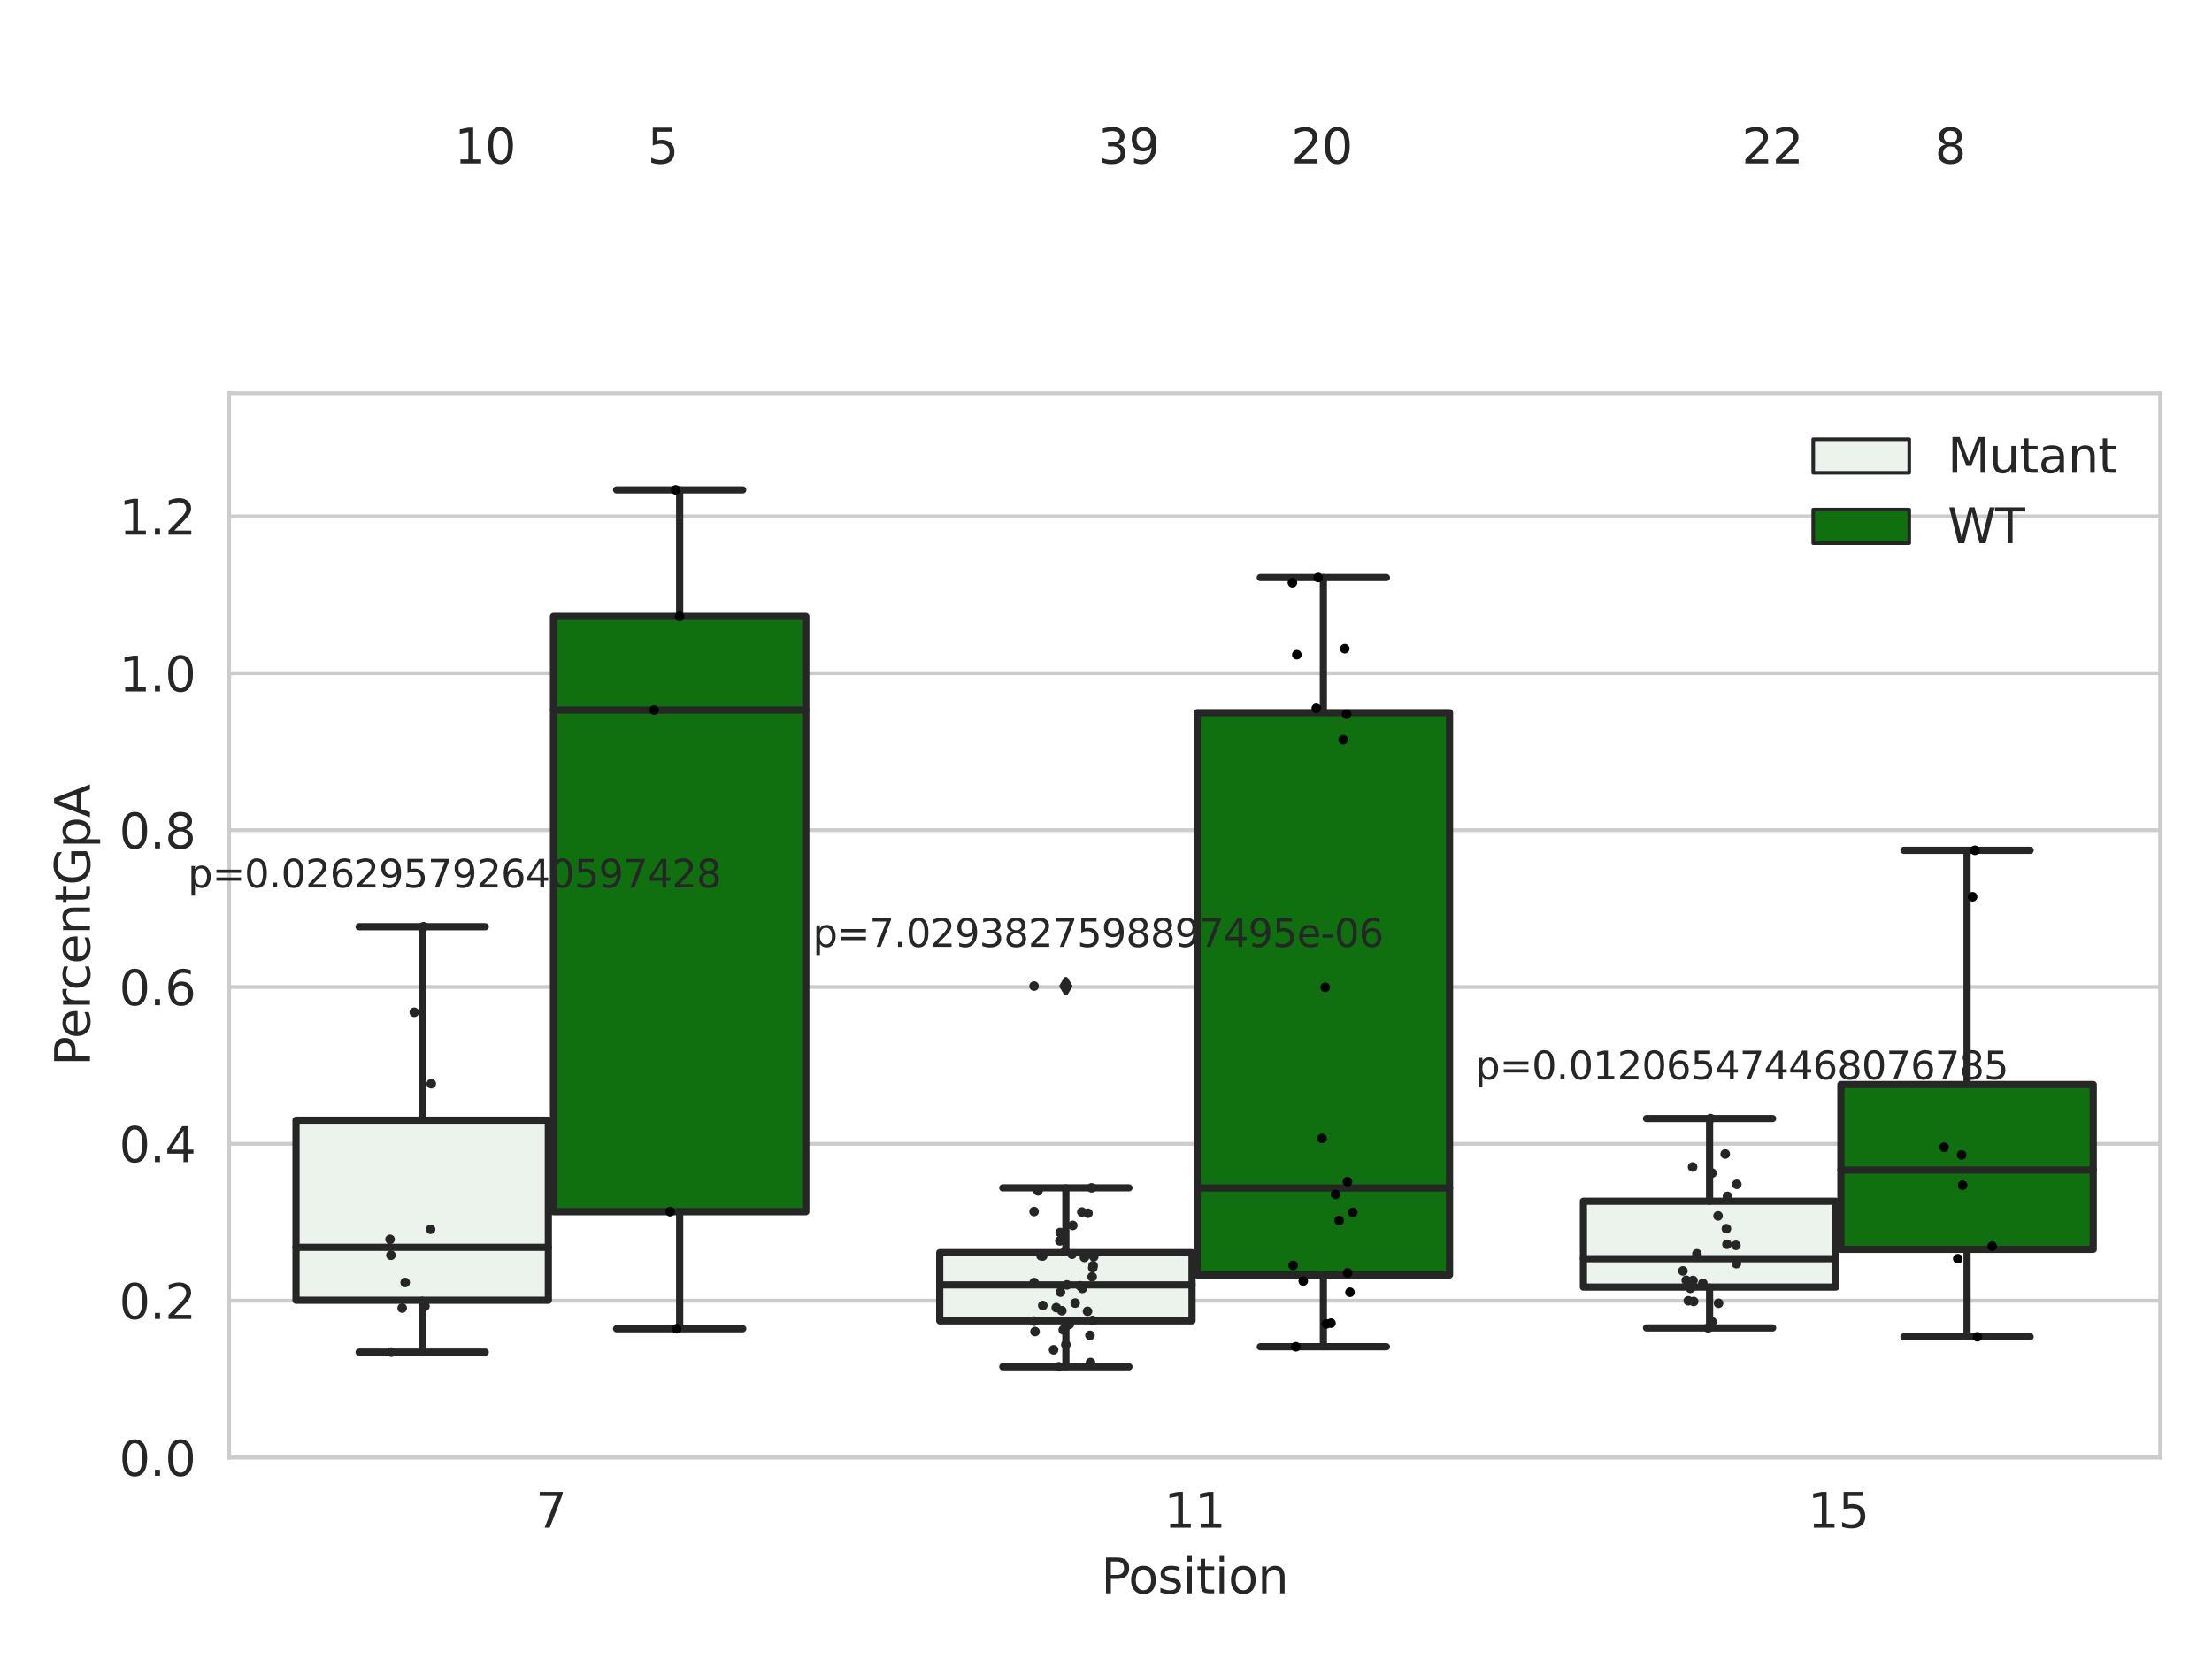 <?xml version="1.0" encoding="utf-8" standalone="no"?>
<!DOCTYPE svg PUBLIC "-//W3C//DTD SVG 1.1//EN"
  "http://www.w3.org/Graphics/SVG/1.1/DTD/svg11.dtd">
<svg xmlns:xlink="http://www.w3.org/1999/xlink" width="460.8pt" height="345.6pt" viewBox="0 0 460.8 345.6" xmlns="http://www.w3.org/2000/svg" version="1.1">
 <defs>
  <style type="text/css">*{stroke-linejoin: round; stroke-linecap: butt}</style>
 </defs>
 <g id="figure_1">
  <g id="patch_1">
   <path d="M 0 345.6 
L 460.8 345.6 
L 460.8 0 
L 0 0 
z
" style="fill: #ffffff"/>
  </g>
  <g id="axes_1">
   <g id="patch_2">
    <path d="M 47.72 303.64 
L 450 303.64 
L 450 81.89 
L 47.72 81.89 
z
" style="fill: #ffffff"/>
   </g>
   <g id="matplotlib.axis_1">
    <g id="xtick_1">
     <g id="text_1">
      <!-- 7 -->
      <g style="fill: #262626" transform="translate(111.585 318.238) scale(0.1 -0.1)">
       <defs>
        <path id="DejaVuSans-37" d="M 525 4666 
L 3525 4666 
L 3525 4397 
L 1831 0 
L 1172 0 
L 2766 4134 
L 525 4134 
L 525 4666 
z
" transform="scale(0.016)"/>
       </defs>
       <use xlink:href="#DejaVuSans-37"/>
      </g>
     </g>
    </g>
    <g id="xtick_2">
     <g id="text_2">
      <!-- 11 -->
      <g style="fill: #262626" transform="translate(242.498 318.238) scale(0.1 -0.1)">
       <defs>
        <path id="DejaVuSans-31" d="M 794 531 
L 1825 531 
L 1825 4091 
L 703 3866 
L 703 4441 
L 1819 4666 
L 2450 4666 
L 2450 531 
L 3481 531 
L 3481 0 
L 794 0 
L 794 531 
z
" transform="scale(0.016)"/>
       </defs>
       <use xlink:href="#DejaVuSans-31"/>
       <use xlink:href="#DejaVuSans-31" x="63.623"/>
      </g>
     </g>
    </g>
    <g id="xtick_3">
     <g id="text_3">
      <!-- 15 -->
      <g style="fill: #262626" transform="translate(376.591 318.238) scale(0.1 -0.1)">
       <defs>
        <path id="DejaVuSans-35" d="M 691 4666 
L 3169 4666 
L 3169 4134 
L 1269 4134 
L 1269 2991 
Q 1406 3038 1543 3061 
Q 1681 3084 1819 3084 
Q 2600 3084 3056 2656 
Q 3513 2228 3513 1497 
Q 3513 744 3044 326 
Q 2575 -91 1722 -91 
Q 1428 -91 1123 -41 
Q 819 9 494 109 
L 494 744 
Q 775 591 1075 516 
Q 1375 441 1709 441 
Q 2250 441 2565 725 
Q 2881 1009 2881 1497 
Q 2881 1984 2565 2268 
Q 2250 2553 1709 2553 
Q 1456 2553 1204 2497 
Q 953 2441 691 2322 
L 691 4666 
z
" transform="scale(0.016)"/>
       </defs>
       <use xlink:href="#DejaVuSans-31"/>
       <use xlink:href="#DejaVuSans-35" x="63.623"/>
      </g>
     </g>
    </g>
    <g id="text_4">
     <!-- Position -->
     <g style="fill: #262626" transform="translate(229.396 331.917) scale(0.1 -0.1)">
      <defs>
       <path id="DejaVuSans-50" d="M 1259 4147 
L 1259 2394 
L 2053 2394 
Q 2494 2394 2734 2622 
Q 2975 2850 2975 3272 
Q 2975 3691 2734 3919 
Q 2494 4147 2053 4147 
L 1259 4147 
z
M 628 4666 
L 2053 4666 
Q 2838 4666 3239 4311 
Q 3641 3956 3641 3272 
Q 3641 2581 3239 2228 
Q 2838 1875 2053 1875 
L 1259 1875 
L 1259 0 
L 628 0 
L 628 4666 
z
" transform="scale(0.016)"/>
       <path id="DejaVuSans-6f" d="M 1959 3097 
Q 1497 3097 1228 2736 
Q 959 2375 959 1747 
Q 959 1119 1226 758 
Q 1494 397 1959 397 
Q 2419 397 2687 759 
Q 2956 1122 2956 1747 
Q 2956 2369 2687 2733 
Q 2419 3097 1959 3097 
z
M 1959 3584 
Q 2709 3584 3137 3096 
Q 3566 2609 3566 1747 
Q 3566 888 3137 398 
Q 2709 -91 1959 -91 
Q 1206 -91 779 398 
Q 353 888 353 1747 
Q 353 2609 779 3096 
Q 1206 3584 1959 3584 
z
" transform="scale(0.016)"/>
       <path id="DejaVuSans-73" d="M 2834 3397 
L 2834 2853 
Q 2591 2978 2328 3040 
Q 2066 3103 1784 3103 
Q 1356 3103 1142 2972 
Q 928 2841 928 2578 
Q 928 2378 1081 2264 
Q 1234 2150 1697 2047 
L 1894 2003 
Q 2506 1872 2764 1633 
Q 3022 1394 3022 966 
Q 3022 478 2636 193 
Q 2250 -91 1575 -91 
Q 1294 -91 989 -36 
Q 684 19 347 128 
L 347 722 
Q 666 556 975 473 
Q 1284 391 1588 391 
Q 1994 391 2212 530 
Q 2431 669 2431 922 
Q 2431 1156 2273 1281 
Q 2116 1406 1581 1522 
L 1381 1569 
Q 847 1681 609 1914 
Q 372 2147 372 2553 
Q 372 3047 722 3315 
Q 1072 3584 1716 3584 
Q 2034 3584 2315 3537 
Q 2597 3491 2834 3397 
z
" transform="scale(0.016)"/>
       <path id="DejaVuSans-69" d="M 603 3500 
L 1178 3500 
L 1178 0 
L 603 0 
L 603 3500 
z
M 603 4863 
L 1178 4863 
L 1178 4134 
L 603 4134 
L 603 4863 
z
" transform="scale(0.016)"/>
       <path id="DejaVuSans-74" d="M 1172 4494 
L 1172 3500 
L 2356 3500 
L 2356 3053 
L 1172 3053 
L 1172 1153 
Q 1172 725 1289 603 
Q 1406 481 1766 481 
L 2356 481 
L 2356 0 
L 1766 0 
Q 1100 0 847 248 
Q 594 497 594 1153 
L 594 3053 
L 172 3053 
L 172 3500 
L 594 3500 
L 594 4494 
L 1172 4494 
z
" transform="scale(0.016)"/>
       <path id="DejaVuSans-6e" d="M 3513 2113 
L 3513 0 
L 2938 0 
L 2938 2094 
Q 2938 2591 2744 2837 
Q 2550 3084 2163 3084 
Q 1697 3084 1428 2787 
Q 1159 2491 1159 1978 
L 1159 0 
L 581 0 
L 581 3500 
L 1159 3500 
L 1159 2956 
Q 1366 3272 1645 3428 
Q 1925 3584 2291 3584 
Q 2894 3584 3203 3211 
Q 3513 2838 3513 2113 
z
" transform="scale(0.016)"/>
      </defs>
      <use xlink:href="#DejaVuSans-50"/>
      <use xlink:href="#DejaVuSans-6f" x="56.678"/>
      <use xlink:href="#DejaVuSans-73" x="117.859"/>
      <use xlink:href="#DejaVuSans-69" x="169.959"/>
      <use xlink:href="#DejaVuSans-74" x="197.742"/>
      <use xlink:href="#DejaVuSans-69" x="236.951"/>
      <use xlink:href="#DejaVuSans-6f" x="264.734"/>
      <use xlink:href="#DejaVuSans-6e" x="325.916"/>
     </g>
    </g>
   </g>
   <g id="matplotlib.axis_2">
    <g id="ytick_1">
     <g id="line2d_1">
      <path d="M 47.72 303.64 
L 450 303.64 
" clip-path="url(#p352958793d)" style="fill: none; stroke: #cccccc; stroke-width: 0.8; stroke-linecap: round"/>
     </g>
     <g id="text_5">
      <!-- 0.0 -->
      <g style="fill: #262626" transform="translate(24.817 307.439) scale(0.1 -0.1)">
       <defs>
        <path id="DejaVuSans-30" d="M 2034 4250 
Q 1547 4250 1301 3770 
Q 1056 3291 1056 2328 
Q 1056 1369 1301 889 
Q 1547 409 2034 409 
Q 2525 409 2770 889 
Q 3016 1369 3016 2328 
Q 3016 3291 2770 3770 
Q 2525 4250 2034 4250 
z
M 2034 4750 
Q 2819 4750 3233 4129 
Q 3647 3509 3647 2328 
Q 3647 1150 3233 529 
Q 2819 -91 2034 -91 
Q 1250 -91 836 529 
Q 422 1150 422 2328 
Q 422 3509 836 4129 
Q 1250 4750 2034 4750 
z
" transform="scale(0.016)"/>
        <path id="DejaVuSans-2e" d="M 684 794 
L 1344 794 
L 1344 0 
L 684 0 
L 684 794 
z
" transform="scale(0.016)"/>
       </defs>
       <use xlink:href="#DejaVuSans-30"/>
       <use xlink:href="#DejaVuSans-2e" x="63.623"/>
       <use xlink:href="#DejaVuSans-30" x="95.41"/>
      </g>
     </g>
    </g>
    <g id="ytick_2">
     <g id="line2d_2">
      <path d="M 47.72 270.963 
L 450 270.963 
" clip-path="url(#p352958793d)" style="fill: none; stroke: #cccccc; stroke-width: 0.8; stroke-linecap: round"/>
     </g>
     <g id="text_6">
      <!-- 0.2 -->
      <g style="fill: #262626" transform="translate(24.817 274.762) scale(0.1 -0.1)">
       <defs>
        <path id="DejaVuSans-32" d="M 1228 531 
L 3431 531 
L 3431 0 
L 469 0 
L 469 531 
Q 828 903 1448 1529 
Q 2069 2156 2228 2338 
Q 2531 2678 2651 2914 
Q 2772 3150 2772 3378 
Q 2772 3750 2511 3984 
Q 2250 4219 1831 4219 
Q 1534 4219 1204 4116 
Q 875 4013 500 3803 
L 500 4441 
Q 881 4594 1212 4672 
Q 1544 4750 1819 4750 
Q 2544 4750 2975 4387 
Q 3406 4025 3406 3419 
Q 3406 3131 3298 2873 
Q 3191 2616 2906 2266 
Q 2828 2175 2409 1742 
Q 1991 1309 1228 531 
z
" transform="scale(0.016)"/>
       </defs>
       <use xlink:href="#DejaVuSans-30"/>
       <use xlink:href="#DejaVuSans-2e" x="63.623"/>
       <use xlink:href="#DejaVuSans-32" x="95.41"/>
      </g>
     </g>
    </g>
    <g id="ytick_3">
     <g id="line2d_3">
      <path d="M 47.72 238.286 
L 450 238.286 
" clip-path="url(#p352958793d)" style="fill: none; stroke: #cccccc; stroke-width: 0.8; stroke-linecap: round"/>
     </g>
     <g id="text_7">
      <!-- 0.4 -->
      <g style="fill: #262626" transform="translate(24.817 242.085) scale(0.1 -0.1)">
       <defs>
        <path id="DejaVuSans-34" d="M 2419 4116 
L 825 1625 
L 2419 1625 
L 2419 4116 
z
M 2253 4666 
L 3047 4666 
L 3047 1625 
L 3713 1625 
L 3713 1100 
L 3047 1100 
L 3047 0 
L 2419 0 
L 2419 1100 
L 313 1100 
L 313 1709 
L 2253 4666 
z
" transform="scale(0.016)"/>
       </defs>
       <use xlink:href="#DejaVuSans-30"/>
       <use xlink:href="#DejaVuSans-2e" x="63.623"/>
       <use xlink:href="#DejaVuSans-34" x="95.41"/>
      </g>
     </g>
    </g>
    <g id="ytick_4">
     <g id="line2d_4">
      <path d="M 47.72 205.609 
L 450 205.609 
" clip-path="url(#p352958793d)" style="fill: none; stroke: #cccccc; stroke-width: 0.8; stroke-linecap: round"/>
     </g>
     <g id="text_8">
      <!-- 0.6 -->
      <g style="fill: #262626" transform="translate(24.817 209.408) scale(0.1 -0.1)">
       <defs>
        <path id="DejaVuSans-36" d="M 2113 2584 
Q 1688 2584 1439 2293 
Q 1191 2003 1191 1497 
Q 1191 994 1439 701 
Q 1688 409 2113 409 
Q 2538 409 2786 701 
Q 3034 994 3034 1497 
Q 3034 2003 2786 2293 
Q 2538 2584 2113 2584 
z
M 3366 4563 
L 3366 3988 
Q 3128 4100 2886 4159 
Q 2644 4219 2406 4219 
Q 1781 4219 1451 3797 
Q 1122 3375 1075 2522 
Q 1259 2794 1537 2939 
Q 1816 3084 2150 3084 
Q 2853 3084 3261 2657 
Q 3669 2231 3669 1497 
Q 3669 778 3244 343 
Q 2819 -91 2113 -91 
Q 1303 -91 875 529 
Q 447 1150 447 2328 
Q 447 3434 972 4092 
Q 1497 4750 2381 4750 
Q 2619 4750 2861 4703 
Q 3103 4656 3366 4563 
z
" transform="scale(0.016)"/>
       </defs>
       <use xlink:href="#DejaVuSans-30"/>
       <use xlink:href="#DejaVuSans-2e" x="63.623"/>
       <use xlink:href="#DejaVuSans-36" x="95.41"/>
      </g>
     </g>
    </g>
    <g id="ytick_5">
     <g id="line2d_5">
      <path d="M 47.72 172.932 
L 450 172.932 
" clip-path="url(#p352958793d)" style="fill: none; stroke: #cccccc; stroke-width: 0.8; stroke-linecap: round"/>
     </g>
     <g id="text_9">
      <!-- 0.8 -->
      <g style="fill: #262626" transform="translate(24.817 176.731) scale(0.1 -0.1)">
       <defs>
        <path id="DejaVuSans-38" d="M 2034 2216 
Q 1584 2216 1326 1975 
Q 1069 1734 1069 1313 
Q 1069 891 1326 650 
Q 1584 409 2034 409 
Q 2484 409 2743 651 
Q 3003 894 3003 1313 
Q 3003 1734 2745 1975 
Q 2488 2216 2034 2216 
z
M 1403 2484 
Q 997 2584 770 2862 
Q 544 3141 544 3541 
Q 544 4100 942 4425 
Q 1341 4750 2034 4750 
Q 2731 4750 3128 4425 
Q 3525 4100 3525 3541 
Q 3525 3141 3298 2862 
Q 3072 2584 2669 2484 
Q 3125 2378 3379 2068 
Q 3634 1759 3634 1313 
Q 3634 634 3220 271 
Q 2806 -91 2034 -91 
Q 1263 -91 848 271 
Q 434 634 434 1313 
Q 434 1759 690 2068 
Q 947 2378 1403 2484 
z
M 1172 3481 
Q 1172 3119 1398 2916 
Q 1625 2713 2034 2713 
Q 2441 2713 2670 2916 
Q 2900 3119 2900 3481 
Q 2900 3844 2670 4047 
Q 2441 4250 2034 4250 
Q 1625 4250 1398 4047 
Q 1172 3844 1172 3481 
z
" transform="scale(0.016)"/>
       </defs>
       <use xlink:href="#DejaVuSans-30"/>
       <use xlink:href="#DejaVuSans-2e" x="63.623"/>
       <use xlink:href="#DejaVuSans-38" x="95.41"/>
      </g>
     </g>
    </g>
    <g id="ytick_6">
     <g id="line2d_6">
      <path d="M 47.72 140.255 
L 450 140.255 
" clip-path="url(#p352958793d)" style="fill: none; stroke: #cccccc; stroke-width: 0.8; stroke-linecap: round"/>
     </g>
     <g id="text_10">
      <!-- 1.0 -->
      <g style="fill: #262626" transform="translate(24.817 144.055) scale(0.1 -0.1)">
       <use xlink:href="#DejaVuSans-31"/>
       <use xlink:href="#DejaVuSans-2e" x="63.623"/>
       <use xlink:href="#DejaVuSans-30" x="95.41"/>
      </g>
     </g>
    </g>
    <g id="ytick_7">
     <g id="line2d_7">
      <path d="M 47.72 107.578 
L 450 107.578 
" clip-path="url(#p352958793d)" style="fill: none; stroke: #cccccc; stroke-width: 0.8; stroke-linecap: round"/>
     </g>
     <g id="text_11">
      <!-- 1.2 -->
      <g style="fill: #262626" transform="translate(24.817 111.378) scale(0.1 -0.1)">
       <use xlink:href="#DejaVuSans-31"/>
       <use xlink:href="#DejaVuSans-2e" x="63.623"/>
       <use xlink:href="#DejaVuSans-32" x="95.41"/>
      </g>
     </g>
    </g>
    <g id="text_12">
     <!-- PercentGpA -->
     <g style="fill: #262626" transform="translate(18.737 222.042) rotate(-90) scale(0.1 -0.1)">
      <defs>
       <path id="DejaVuSans-65" d="M 3597 1894 
L 3597 1613 
L 953 1613 
Q 991 1019 1311 708 
Q 1631 397 2203 397 
Q 2534 397 2845 478 
Q 3156 559 3463 722 
L 3463 178 
Q 3153 47 2828 -22 
Q 2503 -91 2169 -91 
Q 1331 -91 842 396 
Q 353 884 353 1716 
Q 353 2575 817 3079 
Q 1281 3584 2069 3584 
Q 2775 3584 3186 3129 
Q 3597 2675 3597 1894 
z
M 3022 2063 
Q 3016 2534 2758 2815 
Q 2500 3097 2075 3097 
Q 1594 3097 1305 2825 
Q 1016 2553 972 2059 
L 3022 2063 
z
" transform="scale(0.016)"/>
       <path id="DejaVuSans-72" d="M 2631 2963 
Q 2534 3019 2420 3045 
Q 2306 3072 2169 3072 
Q 1681 3072 1420 2755 
Q 1159 2438 1159 1844 
L 1159 0 
L 581 0 
L 581 3500 
L 1159 3500 
L 1159 2956 
Q 1341 3275 1631 3429 
Q 1922 3584 2338 3584 
Q 2397 3584 2469 3576 
Q 2541 3569 2628 3553 
L 2631 2963 
z
" transform="scale(0.016)"/>
       <path id="DejaVuSans-63" d="M 3122 3366 
L 3122 2828 
Q 2878 2963 2633 3030 
Q 2388 3097 2138 3097 
Q 1578 3097 1268 2742 
Q 959 2388 959 1747 
Q 959 1106 1268 751 
Q 1578 397 2138 397 
Q 2388 397 2633 464 
Q 2878 531 3122 666 
L 3122 134 
Q 2881 22 2623 -34 
Q 2366 -91 2075 -91 
Q 1284 -91 818 406 
Q 353 903 353 1747 
Q 353 2603 823 3093 
Q 1294 3584 2113 3584 
Q 2378 3584 2631 3529 
Q 2884 3475 3122 3366 
z
" transform="scale(0.016)"/>
       <path id="DejaVuSans-47" d="M 3809 666 
L 3809 1919 
L 2778 1919 
L 2778 2438 
L 4434 2438 
L 4434 434 
Q 4069 175 3628 42 
Q 3188 -91 2688 -91 
Q 1594 -91 976 548 
Q 359 1188 359 2328 
Q 359 3472 976 4111 
Q 1594 4750 2688 4750 
Q 3144 4750 3555 4637 
Q 3966 4525 4313 4306 
L 4313 3634 
Q 3963 3931 3569 4081 
Q 3175 4231 2741 4231 
Q 1884 4231 1454 3753 
Q 1025 3275 1025 2328 
Q 1025 1384 1454 906 
Q 1884 428 2741 428 
Q 3075 428 3337 486 
Q 3600 544 3809 666 
z
" transform="scale(0.016)"/>
       <path id="DejaVuSans-70" d="M 1159 525 
L 1159 -1331 
L 581 -1331 
L 581 3500 
L 1159 3500 
L 1159 2969 
Q 1341 3281 1617 3432 
Q 1894 3584 2278 3584 
Q 2916 3584 3314 3078 
Q 3713 2572 3713 1747 
Q 3713 922 3314 415 
Q 2916 -91 2278 -91 
Q 1894 -91 1617 61 
Q 1341 213 1159 525 
z
M 3116 1747 
Q 3116 2381 2855 2742 
Q 2594 3103 2138 3103 
Q 1681 3103 1420 2742 
Q 1159 2381 1159 1747 
Q 1159 1113 1420 752 
Q 1681 391 2138 391 
Q 2594 391 2855 752 
Q 3116 1113 3116 1747 
z
" transform="scale(0.016)"/>
       <path id="DejaVuSans-41" d="M 2188 4044 
L 1331 1722 
L 3047 1722 
L 2188 4044 
z
M 1831 4666 
L 2547 4666 
L 4325 0 
L 3669 0 
L 3244 1197 
L 1141 1197 
L 716 0 
L 50 0 
L 1831 4666 
z
" transform="scale(0.016)"/>
      </defs>
      <use xlink:href="#DejaVuSans-50"/>
      <use xlink:href="#DejaVuSans-65" x="56.678"/>
      <use xlink:href="#DejaVuSans-72" x="118.201"/>
      <use xlink:href="#DejaVuSans-63" x="157.064"/>
      <use xlink:href="#DejaVuSans-65" x="212.045"/>
      <use xlink:href="#DejaVuSans-6e" x="273.568"/>
      <use xlink:href="#DejaVuSans-74" x="336.947"/>
      <use xlink:href="#DejaVuSans-47" x="376.156"/>
      <use xlink:href="#DejaVuSans-70" x="453.646"/>
      <use xlink:href="#DejaVuSans-41" x="517.123"/>
     </g>
    </g>
   </g>
   <g id="patch_3">
    <path d="M 61.666 270.866 
L 114.23 270.866 
L 114.23 233.344 
L 61.666 233.344 
L 61.666 270.866 
z
" clip-path="url(#p352958793d)" style="fill: #ecf2ec; stroke: #262626; stroke-width: 1.5; stroke-linejoin: miter"/>
   </g>
   <g id="patch_4">
    <path d="M 115.303 252.413 
L 167.868 252.413 
L 167.868 128.39 
L 115.303 128.39 
L 115.303 252.413 
z
" clip-path="url(#p352958793d)" style="fill: #107010; stroke: #262626; stroke-width: 1.5; stroke-linejoin: miter"/>
   </g>
   <g id="patch_5">
    <path d="M 195.759 275.15 
L 248.324 275.15 
L 248.324 260.952 
L 195.759 260.952 
L 195.759 275.15 
z
" clip-path="url(#p352958793d)" style="fill: #ecf2ec; stroke: #262626; stroke-width: 1.5; stroke-linejoin: miter"/>
   </g>
   <g id="patch_6">
    <path d="M 249.396 265.592 
L 301.961 265.592 
L 301.961 148.47 
L 249.396 148.47 
L 249.396 265.592 
z
" clip-path="url(#p352958793d)" style="fill: #107010; stroke: #262626; stroke-width: 1.5; stroke-linejoin: miter"/>
   </g>
   <g id="patch_7">
    <path d="M 329.852 268.126 
L 382.417 268.126 
L 382.417 250.243 
L 329.852 250.243 
L 329.852 268.126 
z
" clip-path="url(#p352958793d)" style="fill: #ecf2ec; stroke: #262626; stroke-width: 1.5; stroke-linejoin: miter"/>
   </g>
   <g id="patch_8">
    <path d="M 383.49 260.255 
L 436.054 260.255 
L 436.054 225.936 
L 383.49 225.936 
L 383.49 260.255 
z
" clip-path="url(#p352958793d)" style="fill: #107010; stroke: #262626; stroke-width: 1.5; stroke-linejoin: miter"/>
   </g>
   <g id="patch_9">
    <path d="M 114.767 303.64 
L 114.767 303.64 
L 114.767 303.64 
L 114.767 303.64 
z
" clip-path="url(#p352958793d)" style="fill: #ecf2ec; stroke: #262626; stroke-width: 0.75; stroke-linejoin: miter"/>
   </g>
   <g id="patch_10">
    <path d="M 114.767 303.64 
L 114.767 303.64 
L 114.767 303.64 
L 114.767 303.64 
z
" clip-path="url(#p352958793d)" style="fill: #107010; stroke: #262626; stroke-width: 0.75; stroke-linejoin: miter"/>
   </g>
   <g id="PathCollection_1"/>
   <g id="PathCollection_2"/>
   <g id="line2d_8">
    <path d="M 87.948 270.866 
L 87.948 281.676 
" clip-path="url(#p352958793d)" style="fill: none; stroke: #262626; stroke-width: 1.5; stroke-linecap: round"/>
   </g>
   <g id="line2d_9">
    <path d="M 87.948 233.344 
L 87.948 193.05 
" clip-path="url(#p352958793d)" style="fill: none; stroke: #262626; stroke-width: 1.5; stroke-linecap: round"/>
   </g>
   <g id="line2d_10">
    <path d="M 74.807 281.676 
L 101.089 281.676 
" clip-path="url(#p352958793d)" style="fill: none; stroke: #262626; stroke-width: 1.5; stroke-linecap: round"/>
   </g>
   <g id="line2d_11">
    <path d="M 74.807 193.05 
L 101.089 193.05 
" clip-path="url(#p352958793d)" style="fill: none; stroke: #262626; stroke-width: 1.5; stroke-linecap: round"/>
   </g>
   <g id="line2d_12"/>
   <g id="line2d_13">
    <path d="M 141.585 252.413 
L 141.585 276.8 
" clip-path="url(#p352958793d)" style="fill: none; stroke: #262626; stroke-width: 1.5; stroke-linecap: round"/>
   </g>
   <g id="line2d_14">
    <path d="M 141.585 128.39 
L 141.585 102.049 
" clip-path="url(#p352958793d)" style="fill: none; stroke: #262626; stroke-width: 1.5; stroke-linecap: round"/>
   </g>
   <g id="line2d_15">
    <path d="M 128.444 276.8 
L 154.726 276.8 
" clip-path="url(#p352958793d)" style="fill: none; stroke: #262626; stroke-width: 1.5; stroke-linecap: round"/>
   </g>
   <g id="line2d_16">
    <path d="M 128.444 102.049 
L 154.726 102.049 
" clip-path="url(#p352958793d)" style="fill: none; stroke: #262626; stroke-width: 1.5; stroke-linecap: round"/>
   </g>
   <g id="line2d_17"/>
   <g id="line2d_18">
    <path d="M 222.041 275.15 
L 222.041 284.726 
" clip-path="url(#p352958793d)" style="fill: none; stroke: #262626; stroke-width: 1.5; stroke-linecap: round"/>
   </g>
   <g id="line2d_19">
    <path d="M 222.041 260.952 
L 222.041 247.449 
" clip-path="url(#p352958793d)" style="fill: none; stroke: #262626; stroke-width: 1.5; stroke-linecap: round"/>
   </g>
   <g id="line2d_20">
    <path d="M 208.9 284.726 
L 235.182 284.726 
" clip-path="url(#p352958793d)" style="fill: none; stroke: #262626; stroke-width: 1.5; stroke-linecap: round"/>
   </g>
   <g id="line2d_21">
    <path d="M 208.9 247.449 
L 235.182 247.449 
" clip-path="url(#p352958793d)" style="fill: none; stroke: #262626; stroke-width: 1.5; stroke-linecap: round"/>
   </g>
   <g id="line2d_22">
    <defs>
     <path id="m4756ca66ee" d="M -0 1.414 
L 0.849 0 
L 0 -1.414 
L -0.849 -0 
z
" style="stroke: #262626; stroke-linejoin: miter"/>
    </defs>
    <g clip-path="url(#p352958793d)">
     <use xlink:href="#m4756ca66ee" x="222.041" y="205.419" style="fill: #262626; stroke: #262626; stroke-linejoin: miter"/>
    </g>
   </g>
   <g id="line2d_23">
    <path d="M 275.679 265.592 
L 275.679 280.554 
" clip-path="url(#p352958793d)" style="fill: none; stroke: #262626; stroke-width: 1.5; stroke-linecap: round"/>
   </g>
   <g id="line2d_24">
    <path d="M 275.679 148.47 
L 275.679 120.313 
" clip-path="url(#p352958793d)" style="fill: none; stroke: #262626; stroke-width: 1.5; stroke-linecap: round"/>
   </g>
   <g id="line2d_25">
    <path d="M 262.538 280.554 
L 288.82 280.554 
" clip-path="url(#p352958793d)" style="fill: none; stroke: #262626; stroke-width: 1.5; stroke-linecap: round"/>
   </g>
   <g id="line2d_26">
    <path d="M 262.538 120.313 
L 288.82 120.313 
" clip-path="url(#p352958793d)" style="fill: none; stroke: #262626; stroke-width: 1.5; stroke-linecap: round"/>
   </g>
   <g id="line2d_27"/>
   <g id="line2d_28">
    <path d="M 356.135 268.126 
L 356.135 276.628 
" clip-path="url(#p352958793d)" style="fill: none; stroke: #262626; stroke-width: 1.5; stroke-linecap: round"/>
   </g>
   <g id="line2d_29">
    <path d="M 356.135 250.243 
L 356.135 233.008 
" clip-path="url(#p352958793d)" style="fill: none; stroke: #262626; stroke-width: 1.5; stroke-linecap: round"/>
   </g>
   <g id="line2d_30">
    <path d="M 342.994 276.628 
L 369.276 276.628 
" clip-path="url(#p352958793d)" style="fill: none; stroke: #262626; stroke-width: 1.5; stroke-linecap: round"/>
   </g>
   <g id="line2d_31">
    <path d="M 342.994 233.008 
L 369.276 233.008 
" clip-path="url(#p352958793d)" style="fill: none; stroke: #262626; stroke-width: 1.5; stroke-linecap: round"/>
   </g>
   <g id="line2d_32"/>
   <g id="line2d_33">
    <path d="M 409.772 260.255 
L 409.772 278.479 
" clip-path="url(#p352958793d)" style="fill: none; stroke: #262626; stroke-width: 1.5; stroke-linecap: round"/>
   </g>
   <g id="line2d_34">
    <path d="M 409.772 225.936 
L 409.772 177.131 
" clip-path="url(#p352958793d)" style="fill: none; stroke: #262626; stroke-width: 1.5; stroke-linecap: round"/>
   </g>
   <g id="line2d_35">
    <path d="M 396.631 278.479 
L 422.913 278.479 
" clip-path="url(#p352958793d)" style="fill: none; stroke: #262626; stroke-width: 1.5; stroke-linecap: round"/>
   </g>
   <g id="line2d_36">
    <path d="M 396.631 177.131 
L 422.913 177.131 
" clip-path="url(#p352958793d)" style="fill: none; stroke: #262626; stroke-width: 1.5; stroke-linecap: round"/>
   </g>
   <g id="line2d_37"/>
   <g id="line2d_38">
    <path d="M 61.666 259.84 
L 114.23 259.84 
" clip-path="url(#p352958793d)" style="fill: none; stroke: #262626; stroke-width: 1.5; stroke-linecap: round"/>
   </g>
   <g id="line2d_39">
    <path d="M 115.303 147.918 
L 167.868 147.918 
" clip-path="url(#p352958793d)" style="fill: none; stroke: #262626; stroke-width: 1.5; stroke-linecap: round"/>
   </g>
   <g id="line2d_40">
    <path d="M 195.759 267.673 
L 248.324 267.673 
" clip-path="url(#p352958793d)" style="fill: none; stroke: #262626; stroke-width: 1.5; stroke-linecap: round"/>
   </g>
   <g id="line2d_41">
    <path d="M 249.396 247.487 
L 301.961 247.487 
" clip-path="url(#p352958793d)" style="fill: none; stroke: #262626; stroke-width: 1.5; stroke-linecap: round"/>
   </g>
   <g id="line2d_42">
    <path d="M 329.852 262.217 
L 382.417 262.217 
" clip-path="url(#p352958793d)" style="fill: none; stroke: #262626; stroke-width: 1.5; stroke-linecap: round"/>
   </g>
   <g id="line2d_43">
    <path d="M 383.49 243.748 
L 436.054 243.748 
" clip-path="url(#p352958793d)" style="fill: none; stroke: #262626; stroke-width: 1.5; stroke-linecap: round"/>
   </g>
   <g id="patch_11">
    <path d="M 47.72 303.64 
L 47.72 81.89 
" style="fill: none; stroke: #cccccc; stroke-width: 0.8; stroke-linejoin: miter; stroke-linecap: square"/>
   </g>
   <g id="patch_12">
    <path d="M 450 303.64 
L 450 81.89 
" style="fill: none; stroke: #cccccc; stroke-width: 0.8; stroke-linejoin: miter; stroke-linecap: square"/>
   </g>
   <g id="patch_13">
    <path d="M 47.72 303.64 
L 450 303.64 
" style="fill: none; stroke: #cccccc; stroke-width: 0.8; stroke-linejoin: miter; stroke-linecap: square"/>
   </g>
   <g id="patch_14">
    <path d="M 47.72 81.89 
L 450 81.89 
" style="fill: none; stroke: #cccccc; stroke-width: 0.8; stroke-linejoin: miter; stroke-linecap: square"/>
   </g>
   <g id="PathCollection_3">
    <defs>
     <path id="C0_0_f95810f652" d="M 0 1 
C 0.265 1 0.52 0.895 0.707 0.707 
C 0.895 0.52 1 0.265 1 -0 
C 1 -0.265 0.895 -0.52 0.707 -0.707 
C 0.52 -0.895 0.265 -1 0 -1 
C -0.265 -1 -0.52 -0.895 -0.707 -0.707 
C -0.895 -0.52 -1 -0.265 -1 0 
C -1 0.265 -0.895 0.52 -0.707 0.707 
C -0.52 0.895 -0.265 1 0 1 
z
"/>
    </defs>
    <g clip-path="url(#p352958793d)">
     <use xlink:href="#C0_0_f95810f652" x="88.223" y="193.05" style="fill: #262626"/>
    </g>
    <g clip-path="url(#p352958793d)">
     <use xlink:href="#C0_0_f95810f652" x="81.253" y="258.189" style="fill: #262626"/>
    </g>
    <g clip-path="url(#p352958793d)">
     <use xlink:href="#C0_0_f95810f652" x="88.527" y="272.099" style="fill: #262626"/>
    </g>
    <g clip-path="url(#p352958793d)">
     <use xlink:href="#C0_0_f95810f652" x="81.437" y="261.492" style="fill: #262626"/>
    </g>
    <g clip-path="url(#p352958793d)">
     <use xlink:href="#C0_0_f95810f652" x="89.697" y="256.086" style="fill: #262626"/>
    </g>
    <g clip-path="url(#p352958793d)">
     <use xlink:href="#C0_0_f95810f652" x="89.842" y="225.763" style="fill: #262626"/>
    </g>
    <g clip-path="url(#p352958793d)">
     <use xlink:href="#C0_0_f95810f652" x="81.519" y="281.676" style="fill: #262626"/>
    </g>
    <g clip-path="url(#p352958793d)">
     <use xlink:href="#C0_0_f95810f652" x="86.299" y="210.87" style="fill: #262626"/>
    </g>
    <g clip-path="url(#p352958793d)">
     <use xlink:href="#C0_0_f95810f652" x="84.404" y="267.169" style="fill: #262626"/>
    </g>
    <g clip-path="url(#p352958793d)">
     <use xlink:href="#C0_0_f95810f652" x="83.781" y="272.486" style="fill: #262626"/>
    </g>
   </g>
   <g id="PathCollection_4">
    <defs>
     <path id="C1_0_88225a5d61" d="M 0 1 
C 0.265 1 0.52 0.895 0.707 0.707 
C 0.895 0.52 1 0.265 1 -0 
C 1 -0.265 0.895 -0.52 0.707 -0.707 
C 0.52 -0.895 0.265 -1 0 -1 
C -0.265 -1 -0.52 -0.895 -0.707 -0.707 
C -0.895 -0.52 -1 -0.265 -1 0 
C -1 0.265 -0.895 0.52 -0.707 0.707 
C -0.52 0.895 -0.265 1 0 1 
z
"/>
    </defs>
    <g clip-path="url(#p352958793d)">
     <use xlink:href="#C1_0_88225a5d61" x="140.755" y="102.049"/>
    </g>
    <g clip-path="url(#p352958793d)">
     <use xlink:href="#C1_0_88225a5d61" x="139.594" y="252.413"/>
    </g>
    <g clip-path="url(#p352958793d)">
     <use xlink:href="#C1_0_88225a5d61" x="141.562" y="128.39"/>
    </g>
    <g clip-path="url(#p352958793d)">
     <use xlink:href="#C1_0_88225a5d61" x="136.267" y="147.918"/>
    </g>
    <g clip-path="url(#p352958793d)">
     <use xlink:href="#C1_0_88225a5d61" x="140.941" y="276.8"/>
    </g>
   </g>
   <g id="PathCollection_5">
    <defs>
     <path id="C2_0_c512ad4404" d="M 0 1 
C 0.265 1 0.52 0.895 0.707 0.707 
C 0.895 0.52 1 0.265 1 -0 
C 1 -0.265 0.895 -0.52 0.707 -0.707 
C 0.52 -0.895 0.265 -1 0 -1 
C -0.265 -1 -0.52 -0.895 -0.707 -0.707 
C -0.895 -0.52 -1 -0.265 -1 0 
C -1 0.265 -0.895 0.52 -0.707 0.707 
C -0.52 0.895 -0.265 1 0 1 
z
"/>
    </defs>
    <g clip-path="url(#p352958793d)">
     <use xlink:href="#C2_0_c512ad4404" x="216.237" y="248.086" style="fill: #262626"/>
    </g>
    <g clip-path="url(#p352958793d)">
     <use xlink:href="#C2_0_c512ad4404" x="220.922" y="269.175" style="fill: #262626"/>
    </g>
    <g clip-path="url(#p352958793d)">
     <use xlink:href="#C2_0_c512ad4404" x="215.432" y="267.183" style="fill: #262626"/>
    </g>
    <g clip-path="url(#p352958793d)">
     <use xlink:href="#C2_0_c512ad4404" x="222.764" y="275.876" style="fill: #262626"/>
    </g>
    <g clip-path="url(#p352958793d)">
     <use xlink:href="#C2_0_c512ad4404" x="227.407" y="247.449" style="fill: #262626"/>
    </g>
    <g clip-path="url(#p352958793d)">
     <use xlink:href="#C2_0_c512ad4404" x="215.427" y="252.386" style="fill: #262626"/>
    </g>
    <g clip-path="url(#p352958793d)">
     <use xlink:href="#C2_0_c512ad4404" x="227.59" y="275.081" style="fill: #262626"/>
    </g>
    <g clip-path="url(#p352958793d)">
     <use xlink:href="#C2_0_c512ad4404" x="221.496" y="277.041" style="fill: #262626"/>
    </g>
    <g clip-path="url(#p352958793d)">
     <use xlink:href="#C2_0_c512ad4404" x="221.923" y="260.612" style="fill: #262626"/>
    </g>
    <g clip-path="url(#p352958793d)">
     <use xlink:href="#C2_0_c512ad4404" x="222.04" y="280.107" style="fill: #262626"/>
    </g>
    <g clip-path="url(#p352958793d)">
     <use xlink:href="#C2_0_c512ad4404" x="224.993" y="267.857" style="fill: #262626"/>
    </g>
    <g clip-path="url(#p352958793d)">
     <use xlink:href="#C2_0_c512ad4404" x="226.551" y="273.163" style="fill: #262626"/>
    </g>
    <g clip-path="url(#p352958793d)">
     <use xlink:href="#C2_0_c512ad4404" x="217.235" y="271.953" style="fill: #262626"/>
    </g>
    <g clip-path="url(#p352958793d)">
     <use xlink:href="#C2_0_c512ad4404" x="219.483" y="281.187" style="fill: #262626"/>
    </g>
    <g clip-path="url(#p352958793d)">
     <use xlink:href="#C2_0_c512ad4404" x="227.517" y="265.988" style="fill: #262626"/>
    </g>
    <g clip-path="url(#p352958793d)">
     <use xlink:href="#C2_0_c512ad4404" x="215.395" y="275.219" style="fill: #262626"/>
    </g>
    <g clip-path="url(#p352958793d)">
     <use xlink:href="#C2_0_c512ad4404" x="220.85" y="256.77" style="fill: #262626"/>
    </g>
    <g clip-path="url(#p352958793d)">
     <use xlink:href="#C2_0_c512ad4404" x="223.978" y="271.449" style="fill: #262626"/>
    </g>
    <g clip-path="url(#p352958793d)">
     <use xlink:href="#C2_0_c512ad4404" x="220.035" y="272.402" style="fill: #262626"/>
    </g>
    <g clip-path="url(#p352958793d)">
     <use xlink:href="#C2_0_c512ad4404" x="223.331" y="261.292" style="fill: #262626"/>
    </g>
    <g clip-path="url(#p352958793d)">
     <use xlink:href="#C2_0_c512ad4404" x="215.421" y="205.419" style="fill: #262626"/>
    </g>
    <g clip-path="url(#p352958793d)">
     <use xlink:href="#C2_0_c512ad4404" x="225.906" y="261.943" style="fill: #262626"/>
    </g>
    <g clip-path="url(#p352958793d)">
     <use xlink:href="#C2_0_c512ad4404" x="227.718" y="263.655" style="fill: #262626"/>
    </g>
    <g clip-path="url(#p352958793d)">
     <use xlink:href="#C2_0_c512ad4404" x="220.577" y="284.726" style="fill: #262626"/>
    </g>
    <g clip-path="url(#p352958793d)">
     <use xlink:href="#C2_0_c512ad4404" x="226.65" y="252.744" style="fill: #262626"/>
    </g>
    <g clip-path="url(#p352958793d)">
     <use xlink:href="#C2_0_c512ad4404" x="222.004" y="276.379" style="fill: #262626"/>
    </g>
    <g clip-path="url(#p352958793d)">
     <use xlink:href="#C2_0_c512ad4404" x="227.642" y="264.1" style="fill: #262626"/>
    </g>
    <g clip-path="url(#p352958793d)">
     <use xlink:href="#C2_0_c512ad4404" x="223.487" y="255.283" style="fill: #262626"/>
    </g>
    <g clip-path="url(#p352958793d)">
     <use xlink:href="#C2_0_c512ad4404" x="220.789" y="258.499" style="fill: #262626"/>
    </g>
    <g clip-path="url(#p352958793d)">
     <use xlink:href="#C2_0_c512ad4404" x="217.215" y="261.653" style="fill: #262626"/>
    </g>
    <g clip-path="url(#p352958793d)">
     <use xlink:href="#C2_0_c512ad4404" x="225.369" y="252.487" style="fill: #262626"/>
    </g>
    <g clip-path="url(#p352958793d)">
     <use xlink:href="#C2_0_c512ad4404" x="216.863" y="261.597" style="fill: #262626"/>
    </g>
    <g clip-path="url(#p352958793d)">
     <use xlink:href="#C2_0_c512ad4404" x="221.2" y="273.04" style="fill: #262626"/>
    </g>
    <g clip-path="url(#p352958793d)">
     <use xlink:href="#C2_0_c512ad4404" x="227.172" y="283.843" style="fill: #262626"/>
    </g>
    <g clip-path="url(#p352958793d)">
     <use xlink:href="#C2_0_c512ad4404" x="222.264" y="267.673" style="fill: #262626"/>
    </g>
    <g clip-path="url(#p352958793d)">
     <use xlink:href="#C2_0_c512ad4404" x="215.619" y="277.391" style="fill: #262626"/>
    </g>
    <g clip-path="url(#p352958793d)">
     <use xlink:href="#C2_0_c512ad4404" x="227.065" y="278.176" style="fill: #262626"/>
    </g>
    <g clip-path="url(#p352958793d)">
     <use xlink:href="#C2_0_c512ad4404" x="225.485" y="268.397" style="fill: #262626"/>
    </g>
    <g clip-path="url(#p352958793d)">
     <use xlink:href="#C2_0_c512ad4404" x="227.851" y="261.787" style="fill: #262626"/>
    </g>
   </g>
   <g id="PathCollection_6">
    <defs>
     <path id="C3_0_b820df6539" d="M 0 1 
C 0.265 1 0.52 0.895 0.707 0.707 
C 0.895 0.52 1 0.265 1 -0 
C 1 -0.265 0.895 -0.52 0.707 -0.707 
C 0.52 -0.895 0.265 -1 0 -1 
C -0.265 -1 -0.52 -0.895 -0.707 -0.707 
C -0.895 -0.52 -1 -0.265 -1 0 
C -1 0.265 -0.895 0.52 -0.707 0.707 
C -0.52 0.895 -0.265 1 0 1 
z
"/>
    </defs>
    <g clip-path="url(#p352958793d)">
     <use xlink:href="#C3_0_b820df6539" x="281.226" y="269.201"/>
    </g>
    <g clip-path="url(#p352958793d)">
     <use xlink:href="#C3_0_b820df6539" x="276.07" y="205.672"/>
    </g>
    <g clip-path="url(#p352958793d)">
     <use xlink:href="#C3_0_b820df6539" x="270.155" y="136.382"/>
    </g>
    <g clip-path="url(#p352958793d)">
     <use xlink:href="#C3_0_b820df6539" x="269.954" y="280.554"/>
    </g>
    <g clip-path="url(#p352958793d)">
     <use xlink:href="#C3_0_b820df6539" x="275.395" y="237.161"/>
    </g>
    <g clip-path="url(#p352958793d)">
     <use xlink:href="#C3_0_b820df6539" x="274.207" y="147.549"/>
    </g>
    <g clip-path="url(#p352958793d)">
     <use xlink:href="#C3_0_b820df6539" x="277.265" y="275.635"/>
    </g>
    <g clip-path="url(#p352958793d)">
     <use xlink:href="#C3_0_b820df6539" x="281.809" y="252.568"/>
    </g>
    <g clip-path="url(#p352958793d)">
     <use xlink:href="#C3_0_b820df6539" x="271.489" y="266.865"/>
    </g>
    <g clip-path="url(#p352958793d)">
     <use xlink:href="#C3_0_b820df6539" x="274.604" y="120.313"/>
    </g>
    <g clip-path="url(#p352958793d)">
     <use xlink:href="#C3_0_b820df6539" x="269.233" y="121.376"/>
    </g>
    <g clip-path="url(#p352958793d)">
     <use xlink:href="#C3_0_b820df6539" x="280.706" y="246.143"/>
    </g>
    <g clip-path="url(#p352958793d)">
     <use xlink:href="#C3_0_b820df6539" x="280.137" y="135.13"/>
    </g>
    <g clip-path="url(#p352958793d)">
     <use xlink:href="#C3_0_b820df6539" x="279.803" y="154.096"/>
    </g>
    <g clip-path="url(#p352958793d)">
     <use xlink:href="#C3_0_b820df6539" x="278.222" y="248.831"/>
    </g>
    <g clip-path="url(#p352958793d)">
     <use xlink:href="#C3_0_b820df6539" x="280.73" y="265.168"/>
    </g>
    <g clip-path="url(#p352958793d)">
     <use xlink:href="#C3_0_b820df6539" x="278.962" y="254.255"/>
    </g>
    <g clip-path="url(#p352958793d)">
     <use xlink:href="#C3_0_b820df6539" x="269.384" y="263.6"/>
    </g>
    <g clip-path="url(#p352958793d)">
     <use xlink:href="#C3_0_b820df6539" x="276.295" y="275.795"/>
    </g>
    <g clip-path="url(#p352958793d)">
     <use xlink:href="#C3_0_b820df6539" x="280.52" y="148.776"/>
    </g>
   </g>
   <g id="PathCollection_7">
    <defs>
     <path id="C4_0_4dca7f4eee" d="M 0 1 
C 0.265 1 0.52 0.895 0.707 0.707 
C 0.895 0.52 1 0.265 1 -0 
C 1 -0.265 0.895 -0.52 0.707 -0.707 
C 0.52 -0.895 0.265 -1 0 -1 
C -0.265 -1 -0.52 -0.895 -0.707 -0.707 
C -0.895 -0.52 -1 -0.265 -1 0 
C -1 0.265 -0.895 0.52 -0.707 0.707 
C -0.52 0.895 -0.265 1 0 1 
z
"/>
    </defs>
    <g clip-path="url(#p352958793d)">
     <use xlink:href="#C4_0_4dca7f4eee" x="361.621" y="259.427" style="fill: #262626"/>
    </g>
    <g clip-path="url(#p352958793d)">
     <use xlink:href="#C4_0_4dca7f4eee" x="350.578" y="264.759" style="fill: #262626"/>
    </g>
    <g clip-path="url(#p352958793d)">
     <use xlink:href="#C4_0_4dca7f4eee" x="359.763" y="259.212" style="fill: #262626"/>
    </g>
    <g clip-path="url(#p352958793d)">
     <use xlink:href="#C4_0_4dca7f4eee" x="359.394" y="240.399" style="fill: #262626"/>
    </g>
    <g clip-path="url(#p352958793d)">
     <use xlink:href="#C4_0_4dca7f4eee" x="355.847" y="276.628" style="fill: #262626"/>
    </g>
    <g clip-path="url(#p352958793d)">
     <use xlink:href="#C4_0_4dca7f4eee" x="357.9" y="253.294" style="fill: #262626"/>
    </g>
    <g clip-path="url(#p352958793d)">
     <use xlink:href="#C4_0_4dca7f4eee" x="352.601" y="243.1" style="fill: #262626"/>
    </g>
    <g clip-path="url(#p352958793d)">
     <use xlink:href="#C4_0_4dca7f4eee" x="358.001" y="271.49" style="fill: #262626"/>
    </g>
    <g clip-path="url(#p352958793d)">
     <use xlink:href="#C4_0_4dca7f4eee" x="351.705" y="270.974" style="fill: #262626"/>
    </g>
    <g clip-path="url(#p352958793d)">
     <use xlink:href="#C4_0_4dca7f4eee" x="356.648" y="275.355" style="fill: #262626"/>
    </g>
    <g clip-path="url(#p352958793d)">
     <use xlink:href="#C4_0_4dca7f4eee" x="361.72" y="263.242" style="fill: #262626"/>
    </g>
    <g clip-path="url(#p352958793d)">
     <use xlink:href="#C4_0_4dca7f4eee" x="359.64" y="255.964" style="fill: #262626"/>
    </g>
    <g clip-path="url(#p352958793d)">
     <use xlink:href="#C4_0_4dca7f4eee" x="352.134" y="268.387" style="fill: #262626"/>
    </g>
    <g clip-path="url(#p352958793d)">
     <use xlink:href="#C4_0_4dca7f4eee" x="351.267" y="266.707" style="fill: #262626"/>
    </g>
    <g clip-path="url(#p352958793d)">
     <use xlink:href="#C4_0_4dca7f4eee" x="356.327" y="233.008" style="fill: #262626"/>
    </g>
    <g clip-path="url(#p352958793d)">
     <use xlink:href="#C4_0_4dca7f4eee" x="356.647" y="244.369" style="fill: #262626"/>
    </g>
    <g clip-path="url(#p352958793d)">
     <use xlink:href="#C4_0_4dca7f4eee" x="353.496" y="261.191" style="fill: #262626"/>
    </g>
    <g clip-path="url(#p352958793d)">
     <use xlink:href="#C4_0_4dca7f4eee" x="359.863" y="249.226" style="fill: #262626"/>
    </g>
    <g clip-path="url(#p352958793d)">
     <use xlink:href="#C4_0_4dca7f4eee" x="352.816" y="271.119" style="fill: #262626"/>
    </g>
    <g clip-path="url(#p352958793d)">
     <use xlink:href="#C4_0_4dca7f4eee" x="352.681" y="266.751" style="fill: #262626"/>
    </g>
    <g clip-path="url(#p352958793d)">
     <use xlink:href="#C4_0_4dca7f4eee" x="354.73" y="267.341" style="fill: #262626"/>
    </g>
    <g clip-path="url(#p352958793d)">
     <use xlink:href="#C4_0_4dca7f4eee" x="361.803" y="246.712" style="fill: #262626"/>
    </g>
   </g>
   <g id="PathCollection_8">
    <defs>
     <path id="C5_0_2949ce5e7e" d="M 0 1 
C 0.265 1 0.52 0.895 0.707 0.707 
C 0.895 0.52 1 0.265 1 -0 
C 1 -0.265 0.895 -0.52 0.707 -0.707 
C 0.52 -0.895 0.265 -1 0 -1 
C -0.265 -1 -0.52 -0.895 -0.707 -0.707 
C -0.895 -0.52 -1 -0.265 -1 0 
C -1 0.265 -0.895 0.52 -0.707 0.707 
C -0.52 0.895 -0.265 1 0 1 
z
"/>
    </defs>
    <g clip-path="url(#p352958793d)">
     <use xlink:href="#C5_0_2949ce5e7e" x="411.421" y="177.131"/>
    </g>
    <g clip-path="url(#p352958793d)">
     <use xlink:href="#C5_0_2949ce5e7e" x="411.917" y="278.479"/>
    </g>
    <g clip-path="url(#p352958793d)">
     <use xlink:href="#C5_0_2949ce5e7e" x="408.638" y="240.593"/>
    </g>
    <g clip-path="url(#p352958793d)">
     <use xlink:href="#C5_0_2949ce5e7e" x="414.992" y="259.601"/>
    </g>
    <g clip-path="url(#p352958793d)">
     <use xlink:href="#C5_0_2949ce5e7e" x="407.841" y="262.216"/>
    </g>
    <g clip-path="url(#p352958793d)">
     <use xlink:href="#C5_0_2949ce5e7e" x="408.847" y="246.904"/>
    </g>
    <g clip-path="url(#p352958793d)">
     <use xlink:href="#C5_0_2949ce5e7e" x="404.986" y="238.977"/>
    </g>
    <g clip-path="url(#p352958793d)">
     <use xlink:href="#C5_0_2949ce5e7e" x="410.927" y="186.815"/>
    </g>
   </g>
   <g id="text_13">
    <!-- 10 -->
    <g style="fill: #262626" transform="translate(94.653 34.055) scale(0.1 -0.1)">
     <use xlink:href="#DejaVuSans-31"/>
     <use xlink:href="#DejaVuSans-30" x="63.623"/>
    </g>
   </g>
   <g id="text_14">
    <!-- p=0.026295792640597428 -->
    <g style="fill: #262626" transform="translate(39.135 184.881) scale(0.08 -0.08)">
     <defs>
      <path id="DejaVuSans-3d" d="M 678 2906 
L 4684 2906 
L 4684 2381 
L 678 2381 
L 678 2906 
z
M 678 1631 
L 4684 1631 
L 4684 1100 
L 678 1100 
L 678 1631 
z
" transform="scale(0.016)"/>
      <path id="DejaVuSans-39" d="M 703 97 
L 703 672 
Q 941 559 1184 500 
Q 1428 441 1663 441 
Q 2288 441 2617 861 
Q 2947 1281 2994 2138 
Q 2813 1869 2534 1725 
Q 2256 1581 1919 1581 
Q 1219 1581 811 2004 
Q 403 2428 403 3163 
Q 403 3881 828 4315 
Q 1253 4750 1959 4750 
Q 2769 4750 3195 4129 
Q 3622 3509 3622 2328 
Q 3622 1225 3098 567 
Q 2575 -91 1691 -91 
Q 1453 -91 1209 -44 
Q 966 3 703 97 
z
M 1959 2075 
Q 2384 2075 2632 2365 
Q 2881 2656 2881 3163 
Q 2881 3666 2632 3958 
Q 2384 4250 1959 4250 
Q 1534 4250 1286 3958 
Q 1038 3666 1038 3163 
Q 1038 2656 1286 2365 
Q 1534 2075 1959 2075 
z
" transform="scale(0.016)"/>
     </defs>
     <use xlink:href="#DejaVuSans-70"/>
     <use xlink:href="#DejaVuSans-3d" x="63.477"/>
     <use xlink:href="#DejaVuSans-30" x="147.266"/>
     <use xlink:href="#DejaVuSans-2e" x="210.889"/>
     <use xlink:href="#DejaVuSans-30" x="242.676"/>
     <use xlink:href="#DejaVuSans-32" x="306.299"/>
     <use xlink:href="#DejaVuSans-36" x="369.922"/>
     <use xlink:href="#DejaVuSans-32" x="433.545"/>
     <use xlink:href="#DejaVuSans-39" x="497.168"/>
     <use xlink:href="#DejaVuSans-35" x="560.791"/>
     <use xlink:href="#DejaVuSans-37" x="624.414"/>
     <use xlink:href="#DejaVuSans-39" x="688.037"/>
     <use xlink:href="#DejaVuSans-32" x="751.66"/>
     <use xlink:href="#DejaVuSans-36" x="815.283"/>
     <use xlink:href="#DejaVuSans-34" x="878.906"/>
     <use xlink:href="#DejaVuSans-30" x="942.529"/>
     <use xlink:href="#DejaVuSans-35" x="1006.152"/>
     <use xlink:href="#DejaVuSans-39" x="1069.775"/>
     <use xlink:href="#DejaVuSans-37" x="1133.398"/>
     <use xlink:href="#DejaVuSans-34" x="1197.021"/>
     <use xlink:href="#DejaVuSans-32" x="1260.645"/>
     <use xlink:href="#DejaVuSans-38" x="1324.268"/>
    </g>
   </g>
   <g id="text_15">
    <!-- 5 -->
    <g style="fill: #262626" transform="translate(134.881 34.055) scale(0.1 -0.1)">
     <use xlink:href="#DejaVuSans-35"/>
    </g>
   </g>
   <g id="text_16">
    <!-- 39 -->
    <g style="fill: #262626" transform="translate(228.746 34.055) scale(0.1 -0.1)">
     <defs>
      <path id="DejaVuSans-33" d="M 2597 2516 
Q 3050 2419 3304 2112 
Q 3559 1806 3559 1356 
Q 3559 666 3084 287 
Q 2609 -91 1734 -91 
Q 1441 -91 1130 -33 
Q 819 25 488 141 
L 488 750 
Q 750 597 1062 519 
Q 1375 441 1716 441 
Q 2309 441 2620 675 
Q 2931 909 2931 1356 
Q 2931 1769 2642 2001 
Q 2353 2234 1838 2234 
L 1294 2234 
L 1294 2753 
L 1863 2753 
Q 2328 2753 2575 2939 
Q 2822 3125 2822 3475 
Q 2822 3834 2567 4026 
Q 2313 4219 1838 4219 
Q 1578 4219 1281 4162 
Q 984 4106 628 3988 
L 628 4550 
Q 988 4650 1302 4700 
Q 1616 4750 1894 4750 
Q 2613 4750 3031 4423 
Q 3450 4097 3450 3541 
Q 3450 3153 3228 2886 
Q 3006 2619 2597 2516 
z
" transform="scale(0.016)"/>
     </defs>
     <use xlink:href="#DejaVuSans-33"/>
     <use xlink:href="#DejaVuSans-39" x="63.623"/>
    </g>
   </g>
   <g id="text_17">
    <!-- p=7.0293827598897495e-06 -->
    <g style="fill: #262626" transform="translate(169.324 197.25) scale(0.08 -0.08)">
     <defs>
      <path id="DejaVuSans-2d" d="M 313 2009 
L 1997 2009 
L 1997 1497 
L 313 1497 
L 313 2009 
z
" transform="scale(0.016)"/>
     </defs>
     <use xlink:href="#DejaVuSans-70"/>
     <use xlink:href="#DejaVuSans-3d" x="63.477"/>
     <use xlink:href="#DejaVuSans-37" x="147.266"/>
     <use xlink:href="#DejaVuSans-2e" x="210.889"/>
     <use xlink:href="#DejaVuSans-30" x="242.676"/>
     <use xlink:href="#DejaVuSans-32" x="306.299"/>
     <use xlink:href="#DejaVuSans-39" x="369.922"/>
     <use xlink:href="#DejaVuSans-33" x="433.545"/>
     <use xlink:href="#DejaVuSans-38" x="497.168"/>
     <use xlink:href="#DejaVuSans-32" x="560.791"/>
     <use xlink:href="#DejaVuSans-37" x="624.414"/>
     <use xlink:href="#DejaVuSans-35" x="688.037"/>
     <use xlink:href="#DejaVuSans-39" x="751.66"/>
     <use xlink:href="#DejaVuSans-38" x="815.283"/>
     <use xlink:href="#DejaVuSans-38" x="878.906"/>
     <use xlink:href="#DejaVuSans-39" x="942.529"/>
     <use xlink:href="#DejaVuSans-37" x="1006.152"/>
     <use xlink:href="#DejaVuSans-34" x="1069.775"/>
     <use xlink:href="#DejaVuSans-39" x="1133.398"/>
     <use xlink:href="#DejaVuSans-35" x="1197.021"/>
     <use xlink:href="#DejaVuSans-65" x="1260.645"/>
     <use xlink:href="#DejaVuSans-2d" x="1322.168"/>
     <use xlink:href="#DejaVuSans-30" x="1358.252"/>
     <use xlink:href="#DejaVuSans-36" x="1421.875"/>
    </g>
   </g>
   <g id="text_18">
    <!-- 20 -->
    <g style="fill: #262626" transform="translate(268.974 34.055) scale(0.1 -0.1)">
     <use xlink:href="#DejaVuSans-32"/>
     <use xlink:href="#DejaVuSans-30" x="63.623"/>
    </g>
   </g>
   <g id="text_19">
    <!-- 22 -->
    <g style="fill: #262626" transform="translate(362.839 34.055) scale(0.1 -0.1)">
     <use xlink:href="#DejaVuSans-32"/>
     <use xlink:href="#DejaVuSans-32" x="63.623"/>
    </g>
   </g>
   <g id="text_20">
    <!-- p=0.012065474468076785 -->
    <g style="fill: #262626" transform="translate(307.322 224.838) scale(0.08 -0.08)">
     <use xlink:href="#DejaVuSans-70"/>
     <use xlink:href="#DejaVuSans-3d" x="63.477"/>
     <use xlink:href="#DejaVuSans-30" x="147.266"/>
     <use xlink:href="#DejaVuSans-2e" x="210.889"/>
     <use xlink:href="#DejaVuSans-30" x="242.676"/>
     <use xlink:href="#DejaVuSans-31" x="306.299"/>
     <use xlink:href="#DejaVuSans-32" x="369.922"/>
     <use xlink:href="#DejaVuSans-30" x="433.545"/>
     <use xlink:href="#DejaVuSans-36" x="497.168"/>
     <use xlink:href="#DejaVuSans-35" x="560.791"/>
     <use xlink:href="#DejaVuSans-34" x="624.414"/>
     <use xlink:href="#DejaVuSans-37" x="688.037"/>
     <use xlink:href="#DejaVuSans-34" x="751.66"/>
     <use xlink:href="#DejaVuSans-34" x="815.283"/>
     <use xlink:href="#DejaVuSans-36" x="878.906"/>
     <use xlink:href="#DejaVuSans-38" x="942.529"/>
     <use xlink:href="#DejaVuSans-30" x="1006.152"/>
     <use xlink:href="#DejaVuSans-37" x="1069.775"/>
     <use xlink:href="#DejaVuSans-36" x="1133.398"/>
     <use xlink:href="#DejaVuSans-37" x="1197.021"/>
     <use xlink:href="#DejaVuSans-38" x="1260.645"/>
     <use xlink:href="#DejaVuSans-35" x="1324.268"/>
    </g>
   </g>
   <g id="text_21">
    <!-- 8 -->
    <g style="fill: #262626" transform="translate(403.067 34.055) scale(0.1 -0.1)">
     <use xlink:href="#DejaVuSans-38"/>
    </g>
   </g>
   <g id="legend_1">
    <g id="patch_15">
     <path d="M 377.728 98.489 
L 397.728 98.489 
L 397.728 91.489 
L 377.728 91.489 
z
" style="fill: #ecf2ec; stroke: #262626; stroke-width: 0.75; stroke-linejoin: miter"/>
    </g>
    <g id="text_22">
     <!-- Mutant -->
     <g style="fill: #262626" transform="translate(405.728 98.489) scale(0.1 -0.1)">
      <defs>
       <path id="DejaVuSans-4d" d="M 628 4666 
L 1569 4666 
L 2759 1491 
L 3956 4666 
L 4897 4666 
L 4897 0 
L 4281 0 
L 4281 4097 
L 3078 897 
L 2444 897 
L 1241 4097 
L 1241 0 
L 628 0 
L 628 4666 
z
" transform="scale(0.016)"/>
       <path id="DejaVuSans-75" d="M 544 1381 
L 544 3500 
L 1119 3500 
L 1119 1403 
Q 1119 906 1312 657 
Q 1506 409 1894 409 
Q 2359 409 2629 706 
Q 2900 1003 2900 1516 
L 2900 3500 
L 3475 3500 
L 3475 0 
L 2900 0 
L 2900 538 
Q 2691 219 2414 64 
Q 2138 -91 1772 -91 
Q 1169 -91 856 284 
Q 544 659 544 1381 
z
M 1991 3584 
L 1991 3584 
z
" transform="scale(0.016)"/>
       <path id="DejaVuSans-61" d="M 2194 1759 
Q 1497 1759 1228 1600 
Q 959 1441 959 1056 
Q 959 750 1161 570 
Q 1363 391 1709 391 
Q 2188 391 2477 730 
Q 2766 1069 2766 1631 
L 2766 1759 
L 2194 1759 
z
M 3341 1997 
L 3341 0 
L 2766 0 
L 2766 531 
Q 2569 213 2275 61 
Q 1981 -91 1556 -91 
Q 1019 -91 701 211 
Q 384 513 384 1019 
Q 384 1609 779 1909 
Q 1175 2209 1959 2209 
L 2766 2209 
L 2766 2266 
Q 2766 2663 2505 2880 
Q 2244 3097 1772 3097 
Q 1472 3097 1187 3025 
Q 903 2953 641 2809 
L 641 3341 
Q 956 3463 1253 3523 
Q 1550 3584 1831 3584 
Q 2591 3584 2966 3190 
Q 3341 2797 3341 1997 
z
" transform="scale(0.016)"/>
      </defs>
      <use xlink:href="#DejaVuSans-4d"/>
      <use xlink:href="#DejaVuSans-75" x="86.279"/>
      <use xlink:href="#DejaVuSans-74" x="149.658"/>
      <use xlink:href="#DejaVuSans-61" x="188.867"/>
      <use xlink:href="#DejaVuSans-6e" x="250.146"/>
      <use xlink:href="#DejaVuSans-74" x="313.525"/>
     </g>
    </g>
    <g id="patch_16">
     <path d="M 377.728 113.167 
L 397.728 113.167 
L 397.728 106.167 
L 377.728 106.167 
z
" style="fill: #107010; stroke: #262626; stroke-width: 0.75; stroke-linejoin: miter"/>
    </g>
    <g id="text_23">
     <!-- WT -->
     <g style="fill: #262626" transform="translate(405.728 113.167) scale(0.1 -0.1)">
      <defs>
       <path id="DejaVuSans-57" d="M 213 4666 
L 850 4666 
L 1831 722 
L 2809 4666 
L 3519 4666 
L 4500 722 
L 5478 4666 
L 6119 4666 
L 4947 0 
L 4153 0 
L 3169 4050 
L 2175 0 
L 1381 0 
L 213 4666 
z
" transform="scale(0.016)"/>
       <path id="DejaVuSans-54" d="M -19 4666 
L 3928 4666 
L 3928 4134 
L 2272 4134 
L 2272 0 
L 1638 0 
L 1638 4134 
L -19 4134 
L -19 4666 
z
" transform="scale(0.016)"/>
      </defs>
      <use xlink:href="#DejaVuSans-57"/>
      <use xlink:href="#DejaVuSans-54" x="98.877"/>
     </g>
    </g>
   </g>
  </g>
 </g>
 <defs>
  <clipPath id="p352958793d">
   <rect x="47.72" y="81.89" width="402.28" height="221.75"/>
  </clipPath>
 </defs>
</svg>
